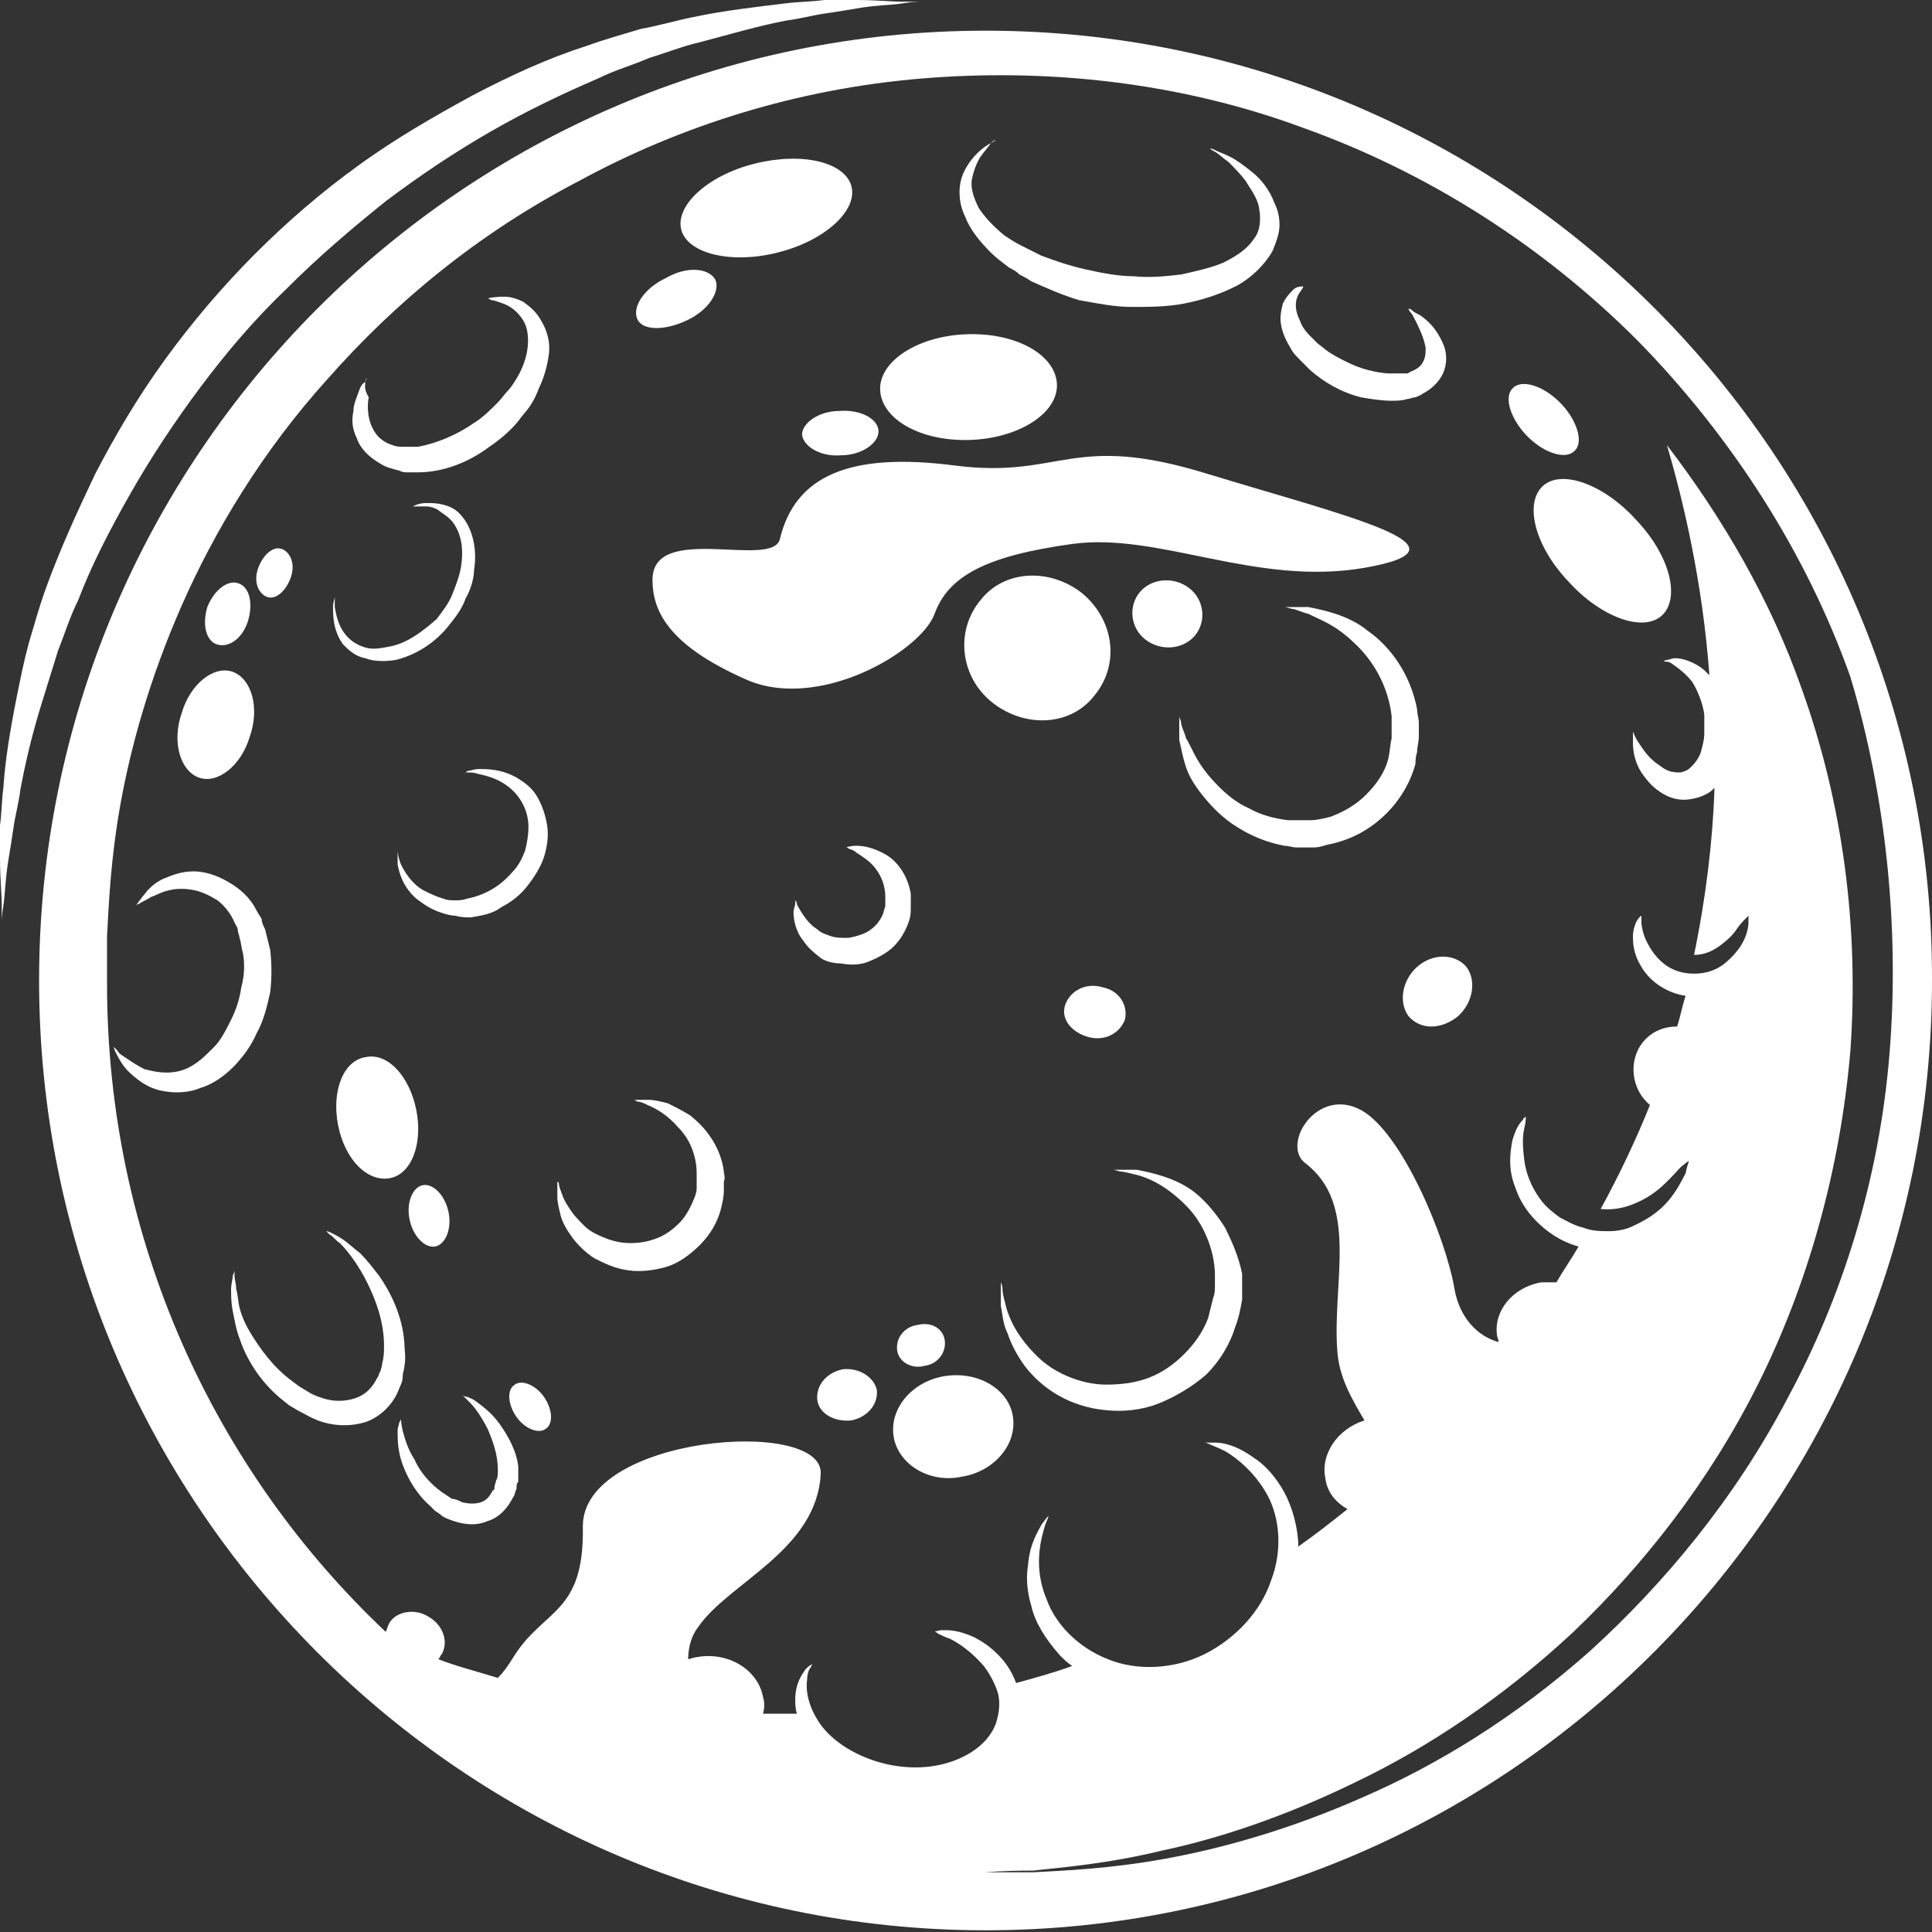 <svg width="164" height="164" viewBox="0 0 52 52" fill="none" xmlns="http://www.w3.org/2000/svg">
<rect x="0" y="0" width="52" height="52" fill="#333333" stroke="none"/>
<path d="M26.526 0.826C12.485 0.826 1.052 12.3 1.052 26.39C1.052 40.48 12.485 51.954 26.526 51.954C40.566 51.954 52 40.48 52 26.39C52.045 12.3 40.612 0.826 26.526 0.826ZM50.856 28.363C50.582 31.76 49.576 34.927 48.112 37.634C46.695 40.342 44.774 42.637 42.807 44.427C40.795 46.217 38.691 47.502 36.679 48.374C34.712 49.246 32.883 49.751 31.374 50.026C29.864 50.302 28.63 50.347 27.806 50.393C26.983 50.393 26.526 50.393 26.526 50.393C26.526 50.393 26.983 50.347 27.806 50.347C28.63 50.256 29.819 50.164 31.328 49.797C32.837 49.475 34.621 48.879 36.496 47.961C38.417 47.043 40.429 45.712 42.35 43.922C44.225 42.132 46.009 39.883 47.335 37.221C48.661 34.559 49.53 31.484 49.804 28.272C50.033 25.013 49.622 21.663 48.478 18.496C47.655 16.155 46.374 13.952 44.865 11.979C45.323 13.539 45.826 15.696 46.009 18.175C45.963 18.129 45.917 18.083 45.871 18.037C45.597 17.808 45.277 17.716 45.094 17.716C45.002 17.716 44.911 17.762 44.865 17.762C44.819 17.762 44.774 17.808 44.774 17.808C44.774 17.808 44.819 17.808 44.865 17.808C44.911 17.808 45.002 17.853 45.048 17.899C45.185 17.991 45.368 18.129 45.551 18.358C45.688 18.588 45.826 18.909 45.871 19.23C45.871 19.276 45.871 19.322 45.871 19.368V19.506C45.871 19.597 45.871 19.689 45.871 19.735C45.871 19.919 45.826 20.056 45.78 20.24C45.734 20.378 45.643 20.515 45.551 20.607C45.46 20.699 45.414 20.745 45.231 20.791C45.185 20.791 45.002 20.791 44.911 20.745C44.774 20.699 44.682 20.607 44.545 20.515C44.316 20.332 44.179 20.102 44.088 19.965C43.996 19.827 43.951 19.689 43.951 19.689C43.951 19.689 43.951 19.735 43.951 19.781C43.951 19.827 43.951 19.919 43.951 20.011C43.951 20.194 43.996 20.515 44.179 20.791C44.271 20.928 44.408 21.112 44.591 21.25C44.774 21.387 45.002 21.525 45.323 21.525C45.551 21.525 45.917 21.433 46.1 21.25L46.146 21.204C46.1 22.627 45.917 24.141 45.597 25.701C45.917 25.701 46.146 25.564 46.329 25.426C46.512 25.288 46.649 25.151 46.74 25.013C46.832 24.875 46.923 24.784 46.969 24.738C47.015 24.692 47.06 24.646 47.06 24.646C47.06 24.646 47.06 24.738 47.06 24.829C47.06 24.967 47.015 25.151 46.923 25.334C46.832 25.518 46.649 25.747 46.42 25.931C46.191 26.115 45.917 26.206 45.597 26.206C45.277 26.206 45.002 26.115 44.774 25.931C44.545 25.747 44.408 25.518 44.316 25.334C44.225 25.151 44.179 24.921 44.179 24.829C44.179 24.692 44.179 24.646 44.179 24.646C44.179 24.646 43.996 24.738 43.951 25.151C43.951 25.38 43.951 25.656 44.179 26.023C44.362 26.344 44.774 26.711 45.368 26.803C45.277 27.078 45.231 27.354 45.14 27.629C44.774 27.629 44.454 27.767 44.225 28.042C43.813 28.547 43.905 29.327 44.408 29.74C44.042 30.658 43.585 31.622 43.082 32.54C43.539 32.586 43.905 32.448 44.179 32.31C44.545 32.127 44.774 31.898 44.957 31.714C45.14 31.53 45.231 31.393 45.323 31.347C45.414 31.255 45.46 31.255 45.46 31.255C45.46 31.255 45.414 31.347 45.368 31.576C45.277 31.76 45.14 32.035 44.911 32.31C44.682 32.586 44.362 32.815 43.951 32.999C43.768 33.091 43.539 33.137 43.31 33.137C43.082 33.137 42.853 33.137 42.624 33.045C42.396 32.999 42.167 32.861 41.984 32.77C41.801 32.632 41.618 32.494 41.481 32.31C41.206 31.943 41.069 31.576 41.024 31.209C40.978 30.842 40.978 30.567 41.024 30.383C41.069 30.199 41.069 30.062 41.069 30.062C41.069 30.062 41.024 30.062 40.978 30.153C40.886 30.245 40.795 30.383 40.703 30.704C40.658 30.98 40.566 31.439 40.795 31.989C40.886 32.265 41.069 32.586 41.344 32.861C41.618 33.137 41.984 33.412 42.487 33.55C42.304 33.871 42.075 34.192 41.892 34.514C41.755 34.514 41.618 34.514 41.481 34.514C40.703 34.651 40.2 35.294 40.292 35.936C40.292 35.982 40.337 36.074 40.337 36.12C39.789 35.982 39.286 35.477 39.148 34.697C38.92 33.32 37.731 30.475 36.633 29.878C35.444 29.235 34.483 30.796 35.124 31.301C36.587 32.402 35.856 34.514 35.993 36.349C36.038 37.084 36.404 37.68 36.724 38.231C35.993 38.461 35.535 39.149 35.673 39.791C35.718 40.159 35.947 40.434 36.267 40.618C35.81 40.985 35.398 41.306 34.941 41.627C34.941 41.581 34.941 41.535 34.941 41.49C34.895 40.893 34.712 40.388 34.483 40.021C34.255 39.654 33.98 39.379 33.752 39.241C33.249 38.874 32.883 38.828 32.7 38.828C32.471 38.828 32.425 38.828 32.425 38.828C32.425 38.828 32.471 38.828 32.563 38.874C32.654 38.919 32.791 38.965 32.974 39.057C33.294 39.241 33.797 39.654 34.118 40.251C34.438 40.847 34.529 41.719 34.209 42.545C33.935 43.371 33.249 44.106 32.425 44.519C31.602 44.932 30.596 44.978 29.819 44.657C28.995 44.335 28.401 43.693 28.172 43.05C27.898 42.408 27.944 41.811 28.035 41.398C28.081 41.214 28.127 41.031 28.172 40.939C28.218 40.847 28.218 40.801 28.218 40.801C28.218 40.801 28.172 40.847 28.035 41.031C27.944 41.214 27.715 41.535 27.669 42.132C27.623 42.408 27.623 42.775 27.761 43.234C27.852 43.647 28.127 44.106 28.538 44.565C28.63 44.656 28.721 44.748 28.858 44.84C28.355 45.024 27.852 45.161 27.349 45.299C27.212 44.932 27.029 44.702 26.846 44.519C26.617 44.289 26.389 44.152 26.206 44.06C25.794 43.876 25.565 43.876 25.382 43.876C25.245 43.876 25.154 43.922 25.154 43.922C25.154 43.922 25.2 43.922 25.245 43.968C25.337 44.014 25.428 44.06 25.565 44.106C25.84 44.243 26.16 44.473 26.48 44.84C26.617 45.024 26.754 45.253 26.846 45.529C26.937 45.804 26.892 46.125 26.8 46.401C26.572 46.997 25.931 47.364 25.291 47.502C24.01 47.777 22.593 47.181 22.044 46.355C21.769 45.941 21.678 45.529 21.724 45.207C21.724 45.069 21.769 44.932 21.815 44.886C21.861 44.794 21.861 44.794 21.861 44.794C21.861 44.794 21.815 44.794 21.678 44.932C21.587 45.069 21.404 45.299 21.404 45.758C21.404 45.85 21.404 45.987 21.449 46.125C21.129 46.125 20.809 46.125 20.535 46.125C20.58 45.987 20.58 45.804 20.535 45.666C20.397 44.932 19.574 44.427 18.705 44.611C18.66 44.611 18.568 44.657 18.522 44.657C18.522 44.335 18.614 44.014 18.797 43.784C19.62 42.591 21.998 41.719 22.09 39.654C22.135 38.139 15.687 38.644 15.687 41.077C15.732 43.463 14.635 43.28 13.812 44.611C13.674 44.84 13.537 45.024 13.4 45.161C12.806 44.978 12.257 44.84 11.799 44.657C11.845 44.611 11.845 44.565 11.891 44.519C12.074 44.197 11.937 43.739 11.525 43.509C11.159 43.28 10.656 43.371 10.473 43.693C10.427 43.784 10.427 43.83 10.382 43.922C5.762 39.562 2.881 33.366 2.881 26.482C2.881 26.482 2.881 26.023 2.881 25.197C2.927 24.371 2.973 23.131 3.247 21.617C3.521 20.102 4.024 18.267 4.893 16.293C5.762 14.319 7.043 12.162 8.827 10.189C10.61 8.169 12.851 6.288 15.595 4.865C18.294 3.396 21.449 2.387 24.834 2.111C28.172 1.836 31.739 2.203 35.078 3.442C38.417 4.635 41.527 6.609 44.088 9.179C46.603 11.749 48.615 14.87 49.804 18.221C50.765 21.433 51.131 25.013 50.856 28.363Z" fill="white"/>
<path d="M32.974 33.045C32.746 32.678 32.471 32.356 32.197 32.127C31.922 31.898 31.602 31.76 31.328 31.668C31.054 31.576 30.825 31.53 30.596 31.484C30.368 31.484 30.23 31.484 30.139 31.484C30.047 31.484 29.956 31.484 29.956 31.484C29.956 31.484 30.002 31.484 30.139 31.53C30.23 31.53 30.413 31.576 30.596 31.622C30.779 31.668 31.008 31.76 31.236 31.898C31.465 32.035 31.694 32.219 31.922 32.448C32.151 32.678 32.334 32.953 32.471 33.274C32.609 33.596 32.7 33.963 32.7 34.33C32.7 34.422 32.7 34.514 32.7 34.605C32.7 34.697 32.7 34.835 32.654 34.927C32.609 35.11 32.563 35.294 32.517 35.477C32.38 35.844 32.151 36.166 31.877 36.441C31.602 36.717 31.282 36.946 30.916 37.084C30.55 37.221 30.185 37.267 29.773 37.267C29.407 37.267 29.041 37.175 28.721 37.038C28.401 36.9 28.127 36.717 27.898 36.487C27.669 36.258 27.486 36.028 27.349 35.799C27.212 35.569 27.12 35.34 27.075 35.156C27.029 34.972 26.983 34.835 26.983 34.697C26.983 34.605 26.938 34.514 26.938 34.514C26.938 34.514 26.938 34.559 26.938 34.697C26.938 34.789 26.938 34.972 26.938 35.156C26.983 35.34 26.983 35.615 27.12 35.89C27.212 36.166 27.349 36.441 27.578 36.762C28.035 37.359 28.767 37.864 29.773 37.956C30.23 38.002 30.733 37.956 31.191 37.772C31.648 37.589 32.105 37.313 32.471 36.992C32.837 36.625 33.112 36.166 33.249 35.707C33.34 35.477 33.386 35.248 33.432 34.972C33.432 34.835 33.432 34.743 33.432 34.651C33.432 34.514 33.432 34.422 33.432 34.284C33.34 33.825 33.157 33.412 32.974 33.045Z" fill="white"/>
<path d="M19.483 31.53C19.391 30.842 18.98 30.337 18.568 30.016C18.34 29.878 18.157 29.786 17.974 29.695C17.791 29.649 17.608 29.603 17.471 29.603C17.333 29.603 17.196 29.603 17.15 29.603C17.059 29.603 17.059 29.603 17.059 29.603C17.059 29.603 17.105 29.603 17.15 29.649C17.242 29.649 17.333 29.695 17.425 29.74C17.653 29.832 17.974 30.016 18.248 30.337C18.385 30.475 18.522 30.658 18.614 30.888C18.705 31.117 18.751 31.347 18.751 31.576C18.751 31.622 18.751 31.714 18.751 31.76C18.751 31.806 18.751 31.898 18.751 31.989C18.751 32.081 18.705 32.219 18.66 32.311C18.568 32.54 18.431 32.77 18.294 32.907C18.111 33.091 17.928 33.228 17.699 33.32C17.471 33.412 17.242 33.458 16.967 33.458C16.739 33.458 16.51 33.412 16.281 33.32C16.053 33.228 15.87 33.137 15.733 32.999C15.595 32.861 15.458 32.724 15.367 32.586C15.275 32.448 15.184 32.311 15.138 32.173C15.092 32.035 15.047 31.943 15.047 31.898C15.047 31.806 15.001 31.806 15.001 31.806C15.001 31.806 15.001 31.852 15.001 31.898C15.001 31.989 15.001 32.081 15.001 32.219C15.001 32.356 15.047 32.54 15.092 32.724C15.138 32.907 15.275 33.137 15.412 33.32C15.55 33.504 15.778 33.733 16.007 33.871C16.281 34.009 16.556 34.146 16.922 34.192C17.242 34.238 17.608 34.192 17.928 34.1C18.248 34.009 18.568 33.779 18.843 33.504C19.117 33.228 19.3 32.907 19.391 32.586C19.437 32.402 19.483 32.219 19.483 32.035C19.483 31.943 19.483 31.898 19.483 31.806C19.529 31.668 19.483 31.622 19.483 31.53Z" fill="white"/>
<path d="M22.639 25.931C22.867 25.977 23.142 25.977 23.37 25.885C23.599 25.793 23.873 25.656 24.056 25.472C24.239 25.288 24.376 25.059 24.468 24.784C24.514 24.646 24.514 24.554 24.514 24.371C24.514 24.279 24.514 24.279 24.514 24.233C24.514 24.141 24.514 24.095 24.514 24.049C24.422 23.544 24.148 23.177 23.828 22.994C23.507 22.81 23.233 22.764 23.05 22.764C22.867 22.764 22.776 22.81 22.776 22.81C22.776 22.81 22.821 22.81 22.867 22.856C22.913 22.856 23.004 22.902 23.05 22.948C23.187 23.04 23.416 23.177 23.553 23.361C23.736 23.59 23.828 23.866 23.828 24.141C23.828 24.187 23.828 24.233 23.828 24.233C23.828 24.279 23.828 24.325 23.828 24.371C23.828 24.416 23.782 24.508 23.782 24.554C23.736 24.692 23.645 24.83 23.553 24.921C23.462 25.013 23.325 25.105 23.187 25.151C23.05 25.197 22.913 25.243 22.776 25.243C22.639 25.243 22.501 25.243 22.364 25.197C22.227 25.151 22.09 25.105 21.998 25.013C21.77 24.875 21.632 24.646 21.541 24.508C21.495 24.416 21.449 24.371 21.449 24.325C21.449 24.279 21.404 24.233 21.404 24.233C21.404 24.233 21.404 24.279 21.404 24.325C21.404 24.371 21.358 24.462 21.358 24.554C21.358 24.738 21.404 25.059 21.632 25.334C21.724 25.472 21.861 25.61 22.044 25.747C22.135 25.839 22.364 25.931 22.639 25.931Z" fill="white"/>
<path d="M9.833 17.716C10.062 17.808 10.382 17.808 10.656 17.762C11.205 17.624 11.708 17.303 12.074 16.844C12.257 16.614 12.44 16.385 12.531 16.109C12.668 15.88 12.76 15.559 12.76 15.329C12.851 14.778 12.714 14.228 12.44 13.906C12.303 13.723 12.12 13.631 11.937 13.585C11.754 13.539 11.617 13.539 11.479 13.539C11.251 13.539 11.114 13.631 11.114 13.631C11.114 13.631 11.159 13.631 11.205 13.631C11.251 13.631 11.342 13.631 11.479 13.631C11.571 13.631 11.754 13.677 11.845 13.769C11.982 13.861 12.12 13.952 12.211 14.09C12.44 14.411 12.486 14.87 12.394 15.329C12.348 15.559 12.257 15.788 12.165 16.018C12.074 16.247 11.891 16.477 11.754 16.66C11.388 16.981 10.976 17.303 10.519 17.395C10.29 17.44 10.062 17.486 9.879 17.44C9.696 17.395 9.513 17.303 9.376 17.165C9.101 16.89 9.055 16.568 9.01 16.339C9.01 16.201 9.01 16.109 9.01 16.064C9.01 16.018 9.01 15.972 9.01 15.972C9.01 15.972 9.01 16.018 9.01 16.064C9.01 16.109 8.964 16.201 8.964 16.339C8.964 16.568 8.964 16.981 9.238 17.349C9.376 17.486 9.559 17.67 9.833 17.716Z" fill="white"/>
<path d="M9.833 10.281C9.833 10.189 9.879 10.189 9.879 10.189C9.879 10.189 9.833 10.235 9.833 10.281C9.741 10.326 9.696 10.418 9.65 10.556C9.604 10.694 9.513 10.877 9.513 11.061C9.467 11.29 9.467 11.52 9.604 11.795C9.696 12.071 9.924 12.3 10.245 12.484C10.382 12.575 10.565 12.621 10.748 12.667C10.839 12.713 10.885 12.713 10.976 12.713H11.022C11.068 12.713 11.068 12.713 11.113 12.713H11.251C11.937 12.713 12.623 12.438 13.171 12.025C13.446 11.841 13.72 11.612 13.949 11.336C14.04 11.198 14.178 11.061 14.269 10.923C14.361 10.786 14.452 10.602 14.498 10.464C14.635 10.189 14.726 9.868 14.772 9.546C14.818 9.225 14.726 8.904 14.589 8.674C14.452 8.399 14.269 8.261 14.086 8.124C13.903 8.032 13.72 7.986 13.583 7.986C13.263 7.986 13.126 8.032 13.126 8.032C13.126 8.032 13.171 8.032 13.217 8.078C13.309 8.078 13.4 8.124 13.537 8.169C13.675 8.215 13.812 8.307 13.903 8.399C14.04 8.537 14.132 8.674 14.178 8.858C14.223 9.041 14.223 9.271 14.178 9.5C14.132 9.73 14.04 9.959 13.903 10.189C13.812 10.326 13.766 10.418 13.675 10.51C13.583 10.602 13.492 10.74 13.4 10.831C13.217 11.015 12.989 11.244 12.76 11.382C12.303 11.703 11.754 11.933 11.251 12.025H11.159H11.113H11.068C10.976 12.025 10.931 12.025 10.885 12.025C10.793 12.025 10.656 12.025 10.565 11.979C10.382 11.933 10.199 11.795 10.107 11.658C9.879 11.336 9.879 10.923 9.924 10.694C9.787 10.464 9.833 10.372 9.833 10.281Z" fill="white"/>
<path d="M6.906 27.813C7.089 27.491 7.18 27.124 7.272 26.711C7.317 26.344 7.317 25.931 7.272 25.564C7.226 25.38 7.18 25.197 7.135 25.013C7.089 24.921 7.043 24.829 7.043 24.738C6.997 24.646 6.952 24.6 6.906 24.508C6.723 24.141 6.448 23.912 6.128 23.728C5.808 23.544 5.488 23.453 5.214 23.453C4.894 23.453 4.665 23.544 4.436 23.636C4.208 23.728 4.07 23.866 3.979 23.957C3.75 24.233 3.659 24.371 3.659 24.371C3.659 24.371 3.704 24.325 3.75 24.325C3.796 24.279 3.933 24.233 4.07 24.141C4.208 24.095 4.345 24.003 4.573 23.957C4.756 23.912 4.985 23.912 5.214 23.957C5.442 24.003 5.625 24.095 5.854 24.233C6.037 24.371 6.22 24.6 6.311 24.829C6.357 24.921 6.403 24.967 6.403 25.059C6.403 25.105 6.448 25.197 6.448 25.243C6.494 25.38 6.494 25.518 6.54 25.656C6.586 25.931 6.586 26.252 6.494 26.573C6.448 26.895 6.357 27.17 6.22 27.446C6.083 27.721 5.945 27.996 5.762 28.18C5.534 28.409 5.397 28.547 5.168 28.685C4.939 28.822 4.711 28.868 4.482 28.868C4.253 28.868 4.07 28.822 3.887 28.776C3.704 28.685 3.567 28.593 3.43 28.501C3.293 28.409 3.201 28.363 3.156 28.272C3.11 28.226 3.064 28.18 3.064 28.18C3.064 28.18 3.064 28.226 3.11 28.318C3.156 28.409 3.201 28.501 3.293 28.639C3.384 28.776 3.521 28.914 3.704 29.052C3.887 29.19 4.116 29.327 4.436 29.373C4.711 29.419 5.076 29.419 5.397 29.281C5.717 29.19 6.037 28.96 6.266 28.731C6.54 28.455 6.769 28.134 6.906 27.813Z" fill="white"/>
<path d="M30.459 8.261C30.916 8.261 31.419 8.261 31.877 8.169C32.334 8.078 32.791 7.94 33.249 7.71C33.615 7.527 34.026 7.16 34.255 6.747C34.346 6.517 34.438 6.288 34.438 6.058C34.438 5.829 34.392 5.645 34.301 5.462C34.164 5.094 33.935 4.819 33.706 4.635C33.477 4.452 33.295 4.314 33.112 4.222C32.929 4.131 32.791 4.085 32.7 4.039C32.609 3.993 32.563 3.993 32.563 3.993C32.563 3.993 32.609 4.039 32.7 4.085C32.791 4.131 32.929 4.268 33.066 4.36C33.203 4.498 33.386 4.681 33.523 4.865C33.66 5.094 33.843 5.324 33.889 5.599C33.935 5.875 33.935 6.196 33.752 6.425C33.569 6.701 33.295 6.884 32.929 7.068C32.609 7.206 32.197 7.297 31.785 7.389C31.374 7.435 30.962 7.481 30.505 7.435C30.093 7.435 29.636 7.343 29.224 7.252C28.813 7.16 28.401 7.022 28.035 6.884C27.944 6.838 27.852 6.793 27.761 6.747C27.669 6.701 27.578 6.655 27.486 6.609C27.303 6.517 27.166 6.425 27.029 6.334C26.755 6.104 26.526 5.875 26.343 5.599C26.206 5.324 26.114 5.049 26.16 4.819C26.206 4.59 26.297 4.36 26.389 4.222C26.48 4.085 26.617 3.947 26.663 3.855C26.755 3.763 26.8 3.763 26.8 3.763C26.8 3.763 26.755 3.809 26.663 3.855C26.572 3.901 26.434 3.993 26.297 4.131C26.16 4.268 25.977 4.498 25.886 4.773C25.794 5.049 25.794 5.462 25.977 5.829C26.114 6.196 26.389 6.517 26.663 6.793C26.8 6.93 26.983 7.068 27.166 7.206C27.258 7.252 27.349 7.297 27.441 7.389C27.532 7.435 27.623 7.481 27.761 7.573C28.172 7.756 28.584 7.94 29.041 8.078C29.544 8.169 30.002 8.261 30.459 8.261Z" fill="white"/>
<path d="M38.142 20.24C38.142 20.102 38.188 19.965 38.188 19.827C38.188 19.689 38.188 19.597 38.188 19.46C38.188 19.322 38.142 19.23 38.142 19.093C37.959 18.129 37.411 17.394 36.816 16.981C36.542 16.752 36.222 16.614 35.947 16.522C35.673 16.431 35.444 16.385 35.215 16.339C34.987 16.339 34.85 16.339 34.758 16.339C34.667 16.339 34.575 16.339 34.575 16.339C34.575 16.339 34.621 16.339 34.758 16.385C34.85 16.385 35.032 16.477 35.215 16.522C35.398 16.614 35.627 16.706 35.856 16.844C36.084 16.981 36.313 17.165 36.542 17.394C36.999 17.853 37.365 18.496 37.456 19.276C37.456 19.368 37.456 19.46 37.456 19.552C37.456 19.643 37.456 19.735 37.456 19.873C37.411 20.056 37.411 20.24 37.365 20.424C37.273 20.791 37.045 21.112 36.77 21.387C36.496 21.663 36.176 21.846 35.81 21.984C35.627 22.03 35.444 22.076 35.261 22.076H34.987C34.895 22.076 34.758 22.076 34.667 22.076C34.301 22.03 33.935 21.938 33.615 21.755C33.295 21.617 33.02 21.387 32.791 21.158C32.563 20.928 32.38 20.699 32.243 20.469C32.105 20.24 32.014 20.011 31.923 19.873C31.877 19.689 31.785 19.552 31.785 19.414C31.74 19.322 31.74 19.276 31.74 19.276C31.74 19.276 31.74 19.322 31.74 19.46C31.74 19.552 31.74 19.735 31.74 19.919C31.785 20.102 31.831 20.378 31.923 20.653C32.014 20.928 32.197 21.204 32.426 21.479C32.654 21.755 32.929 22.03 33.295 22.259C33.66 22.489 34.072 22.672 34.575 22.764C34.667 22.764 34.804 22.81 34.895 22.81C35.032 22.81 35.124 22.81 35.261 22.81C35.398 22.81 35.49 22.81 35.627 22.764C35.764 22.718 35.856 22.718 35.993 22.672C36.496 22.535 36.953 22.259 37.319 21.892C37.685 21.525 37.959 21.066 38.097 20.561C38.097 20.515 38.097 20.378 38.142 20.24Z" fill="white"/>
<path d="M12.668 24.692C12.943 24.646 13.263 24.6 13.492 24.416C13.766 24.279 13.995 24.095 14.178 23.866C14.361 23.636 14.543 23.361 14.635 23.085C14.726 22.81 14.772 22.489 14.726 22.213C14.681 21.938 14.589 21.663 14.452 21.433C14.315 21.204 14.132 21.066 13.903 20.928C13.492 20.699 13.126 20.699 12.897 20.699C12.76 20.699 12.668 20.745 12.623 20.745C12.577 20.745 12.531 20.791 12.531 20.791C12.531 20.791 12.577 20.791 12.623 20.791C12.668 20.791 12.76 20.791 12.897 20.837C13.126 20.883 13.446 20.974 13.72 21.204C13.995 21.433 14.223 21.8 14.223 22.259C14.223 22.489 14.178 22.718 14.132 22.902C14.04 23.131 13.949 23.315 13.766 23.499C13.446 23.866 13.034 24.095 12.577 24.187C12.44 24.233 12.348 24.233 12.257 24.233C12.165 24.233 12.028 24.233 11.937 24.187C11.754 24.141 11.571 24.049 11.388 23.958C11.068 23.774 10.885 23.453 10.793 23.269C10.702 23.04 10.702 22.902 10.702 22.902C10.702 22.902 10.702 22.948 10.702 22.994C10.702 23.04 10.702 23.177 10.702 23.269C10.748 23.499 10.839 23.866 11.205 24.187C11.388 24.325 11.571 24.462 11.845 24.554C11.982 24.6 12.12 24.646 12.257 24.646C12.394 24.692 12.577 24.692 12.668 24.692Z" fill="white"/>
<path d="M35.078 7.711C35.124 7.665 35.124 7.665 35.124 7.665C35.124 7.665 35.124 7.665 35.078 7.711C34.987 7.711 34.895 7.711 34.804 7.802C34.712 7.894 34.621 7.986 34.529 8.169C34.484 8.353 34.438 8.537 34.484 8.766C34.529 8.996 34.621 9.179 34.758 9.409C34.804 9.5 34.895 9.592 34.987 9.684C35.078 9.776 35.124 9.822 35.261 9.959C35.627 10.281 36.084 10.556 36.633 10.694C36.908 10.74 37.182 10.786 37.456 10.786C37.594 10.786 37.731 10.786 37.868 10.74C37.959 10.74 38.005 10.694 38.097 10.694C38.188 10.648 38.234 10.648 38.28 10.602C38.554 10.464 38.783 10.235 38.874 9.959C38.966 9.684 38.92 9.409 38.828 9.225C38.645 8.812 38.417 8.628 38.234 8.491C38.142 8.445 38.051 8.399 38.005 8.353C37.959 8.307 37.914 8.307 37.914 8.307C37.914 8.307 37.914 8.353 37.959 8.399C38.005 8.445 38.051 8.537 38.097 8.628C38.188 8.812 38.325 9.087 38.371 9.363C38.371 9.5 38.371 9.638 38.28 9.776C38.234 9.868 38.097 9.959 37.959 10.005C37.914 10.051 37.868 10.051 37.822 10.051C37.776 10.051 37.731 10.051 37.685 10.051C37.594 10.051 37.502 10.051 37.411 10.051C37.228 10.051 36.999 10.005 36.816 9.959C36.633 9.914 36.404 9.822 36.222 9.73C36.039 9.638 35.856 9.546 35.673 9.409C35.627 9.363 35.49 9.271 35.444 9.225C35.398 9.179 35.307 9.087 35.261 9.041C35.124 8.904 35.032 8.766 34.987 8.628C34.849 8.353 34.849 8.124 34.941 7.94C34.987 7.848 35.078 7.756 35.078 7.711Z" fill="white"/>
<path d="M13.446 38.323C13.217 38.002 12.943 37.818 12.76 37.68C12.668 37.635 12.577 37.589 12.531 37.589C12.485 37.589 12.44 37.543 12.44 37.543C12.44 37.543 12.531 37.635 12.668 37.772C12.806 37.91 12.988 38.185 13.126 38.461C13.263 38.782 13.4 39.149 13.4 39.562C13.4 39.654 13.4 39.792 13.354 39.837C13.354 39.883 13.309 39.975 13.309 40.021C13.309 40.067 13.309 40.113 13.263 40.113C13.171 40.296 13.08 40.388 12.943 40.434C12.806 40.48 12.623 40.48 12.44 40.434C12.348 40.388 12.257 40.342 12.165 40.342L12.028 40.251L11.891 40.159C11.571 39.929 11.296 39.608 11.159 39.287C10.976 39.011 10.885 38.69 10.839 38.507C10.793 38.323 10.793 38.185 10.793 38.185C10.793 38.185 10.793 38.231 10.748 38.277C10.748 38.323 10.702 38.415 10.702 38.507C10.702 38.736 10.702 39.057 10.839 39.424C10.976 39.792 11.205 40.205 11.571 40.526L11.708 40.664L11.845 40.755C11.937 40.847 12.074 40.893 12.211 40.939C12.485 41.031 12.806 41.077 13.126 40.939C13.446 40.847 13.675 40.572 13.812 40.296C13.857 40.251 13.857 40.159 13.903 40.067C13.903 39.975 13.903 39.929 13.949 39.883C13.949 39.7 13.949 39.608 13.949 39.47C13.903 39.057 13.675 38.644 13.446 38.323Z" fill="white"/>
<path d="M10.885 36.762C10.931 36.533 10.885 36.349 10.885 36.166C10.839 35.431 10.519 34.789 10.199 34.33C10.016 34.1 9.879 33.917 9.696 33.733C9.513 33.596 9.376 33.458 9.238 33.366C9.101 33.274 9.01 33.228 8.918 33.183C8.827 33.137 8.781 33.137 8.781 33.137C8.781 33.137 8.827 33.183 8.872 33.228C8.964 33.274 9.01 33.366 9.147 33.458C9.376 33.687 9.65 34.055 9.879 34.514C10.107 34.972 10.336 35.569 10.336 36.212C10.336 36.349 10.336 36.533 10.29 36.671C10.29 36.762 10.245 36.854 10.245 36.9C10.199 36.946 10.199 37.038 10.153 37.084C10.016 37.359 9.833 37.543 9.558 37.634C9.284 37.726 8.964 37.726 8.69 37.634C8.552 37.589 8.415 37.543 8.278 37.451L8.049 37.313L7.866 37.175C7.363 36.808 6.997 36.303 6.723 35.844C6.586 35.615 6.494 35.386 6.449 35.202C6.403 35.018 6.403 34.835 6.357 34.697C6.357 34.559 6.311 34.422 6.311 34.33C6.311 34.238 6.311 34.192 6.311 34.192C6.311 34.192 6.311 34.238 6.266 34.33C6.266 34.422 6.22 34.559 6.22 34.697C6.22 34.881 6.22 35.064 6.266 35.294C6.311 35.523 6.357 35.799 6.449 36.028C6.631 36.579 6.997 37.175 7.546 37.634L7.775 37.818L8.003 37.956C8.186 38.047 8.324 38.139 8.552 38.231C8.918 38.369 9.376 38.415 9.833 38.277C10.245 38.139 10.61 37.772 10.748 37.359C10.793 37.267 10.839 37.175 10.839 37.038C10.839 36.946 10.885 36.854 10.885 36.762Z" fill="white"/>
<path d="M25.154 16.523C25.52 15.513 26.526 14.962 28.858 14.641C31.191 14.319 33.798 15.788 36.725 15.283C39.88 14.732 36.267 13.906 32.517 12.759C28.813 11.612 28.584 12.897 25.703 12.53C22.867 12.162 21.404 12.805 20.992 14.503C20.809 15.329 17.562 14.044 17.562 15.604C17.562 16.431 17.974 17.349 20.032 18.267C21.998 19.184 24.788 17.532 25.154 16.523Z" fill="white"/>
<path d="M10.473 31.714C11.068 31.622 11.388 30.796 11.205 29.878C11.022 28.96 10.428 28.318 9.833 28.455C9.238 28.547 8.918 29.373 9.101 30.291C9.284 31.209 9.879 31.806 10.473 31.714Z" fill="white"/>
<path d="M11.708 33.55C11.982 33.504 12.165 33.091 12.074 32.632C11.982 32.173 11.662 31.852 11.388 31.898C11.113 31.943 10.93 32.356 11.022 32.815C11.113 33.274 11.434 33.596 11.708 33.55Z" fill="white"/>
<path d="M13.857 37.267C13.629 37.405 13.674 37.818 13.903 38.139C14.132 38.461 14.498 38.598 14.681 38.461C14.909 38.323 14.864 37.91 14.635 37.589C14.406 37.267 14.04 37.13 13.857 37.267Z" fill="white"/>
<path d="M25.428 37.038C24.559 37.175 23.919 37.91 24.056 38.69C24.194 39.424 25.017 39.929 25.886 39.746C26.755 39.608 27.395 38.874 27.258 38.093C27.12 37.359 26.297 36.9 25.428 37.038Z" fill="white"/>
<path d="M22.684 36.854C22.227 36.946 21.953 37.313 21.998 37.68C22.044 38.047 22.456 38.277 22.913 38.231C23.37 38.139 23.645 37.772 23.599 37.405C23.508 37.038 23.096 36.808 22.684 36.854Z" fill="white"/>
<path d="M24.697 35.661C24.331 35.707 24.102 36.028 24.148 36.349C24.193 36.671 24.559 36.854 24.88 36.762C25.245 36.717 25.474 36.395 25.428 36.074C25.383 35.753 25.062 35.569 24.697 35.661Z" fill="white"/>
<path d="M29.133 15.972C28.264 15.283 27.029 15.329 26.389 16.155C25.703 16.981 25.84 18.221 26.709 18.909C27.578 19.597 28.812 19.552 29.453 18.725C30.139 17.899 30.002 16.706 29.133 15.972Z" fill="white"/>
<path d="M30.688 15.926C30.368 16.293 30.413 16.89 30.825 17.211C31.237 17.532 31.831 17.486 32.151 17.119C32.471 16.752 32.426 16.155 32.014 15.834C31.603 15.513 31.008 15.559 30.688 15.926Z" fill="white"/>
<path d="M38.142 26.023C37.731 26.39 37.639 26.987 37.914 27.354C38.234 27.721 38.783 27.721 39.24 27.354C39.651 26.987 39.743 26.39 39.469 26.023C39.148 25.656 38.554 25.656 38.142 26.023Z" fill="white"/>
<path d="M29.27 27.905C29.727 28.042 30.139 27.813 30.276 27.446C30.368 27.078 30.139 26.665 29.682 26.574C29.224 26.436 28.813 26.665 28.675 27.032C28.538 27.4 28.813 27.767 29.27 27.905Z" fill="white"/>
<path d="M5.351 20.928C5.854 21.112 6.494 20.607 6.723 19.827C6.997 19.047 6.769 18.267 6.265 18.083C5.762 17.899 5.122 18.404 4.893 19.184C4.619 19.965 4.848 20.745 5.351 20.928Z" fill="white"/>
<path d="M6.952 15.283C6.814 15.65 6.952 15.972 7.18 16.064C7.409 16.155 7.683 15.926 7.821 15.559C7.958 15.191 7.821 14.87 7.592 14.778C7.363 14.687 7.089 14.916 6.952 15.283Z" fill="white"/>
<path d="M6.677 16.706C6.814 16.247 6.723 15.788 6.403 15.696C6.128 15.604 5.763 15.88 5.58 16.339C5.442 16.798 5.534 17.257 5.854 17.349C6.174 17.44 6.54 17.165 6.677 16.706Z" fill="white"/>
<path d="M20.946 6.793C22.227 6.471 23.096 5.645 22.913 5.003C22.73 4.36 21.587 4.085 20.306 4.406C19.026 4.727 18.157 5.553 18.34 6.196C18.522 6.838 19.712 7.114 20.946 6.793Z" fill="white"/>
<path d="M17.928 7.481C17.334 7.756 17.013 8.261 17.151 8.583C17.288 8.904 17.882 8.904 18.477 8.628C19.071 8.353 19.392 7.848 19.254 7.527C19.071 7.206 18.477 7.16 17.928 7.481Z" fill="white"/>
<path d="M41.527 13.08C41.024 13.539 41.298 14.687 42.213 15.65C43.082 16.614 44.225 17.027 44.728 16.568C45.231 16.109 44.957 14.962 44.042 13.998C43.173 13.034 42.03 12.621 41.527 13.08Z" fill="white"/>
<path d="M26.114 11.841C27.441 11.795 28.492 11.107 28.447 10.326C28.401 9.546 27.349 8.95 26.023 8.996C24.696 9.041 23.645 9.73 23.69 10.51C23.736 11.29 24.788 11.887 26.114 11.841Z" fill="white"/>
<path d="M22.639 12.254C23.187 12.254 23.645 11.933 23.645 11.612C23.645 11.29 23.187 11.015 22.593 11.061C22.044 11.061 21.587 11.382 21.587 11.703C21.632 12.025 22.09 12.3 22.639 12.254Z" fill="white"/>
<path d="M42.396 12.117C42.624 11.887 42.441 11.29 41.984 10.831C41.527 10.372 40.932 10.189 40.703 10.464C40.475 10.694 40.658 11.29 41.115 11.749C41.572 12.208 42.167 12.392 42.396 12.117Z" fill="white"/>
<path d="M1.555 17.532C1.738 17.073 1.875 16.614 2.104 16.155C2.47 15.191 2.973 14.228 3.522 13.264C4.07 12.3 4.711 11.336 5.397 10.418C6.083 9.5 6.86 8.582 7.729 7.756C8.552 6.93 9.467 6.15 10.382 5.416C11.296 4.727 12.257 4.085 13.217 3.534C14.178 2.983 15.138 2.524 16.099 2.111C16.556 1.882 17.059 1.744 17.471 1.56C17.928 1.423 18.385 1.239 18.797 1.147C19.666 0.918 20.443 0.688 21.175 0.551C21.541 0.505 21.861 0.413 22.181 0.367C22.501 0.321 22.776 0.275 23.05 0.229C23.553 0.138 24.011 0.138 24.285 0.092C24.559 0.046 24.742 0.046 24.742 0.046C24.742 0.046 24.605 0.046 24.285 0.046C24.011 0.046 23.599 0 23.05 0C22.776 0 22.501 0 22.181 0C21.861 0.046 21.495 0.046 21.129 0.092C20.398 0.184 19.529 0.275 18.66 0.459C18.202 0.551 17.745 0.688 17.242 0.78C16.785 0.918 16.281 1.056 15.778 1.239C14.772 1.56 13.766 2.019 12.714 2.57C11.708 3.121 10.656 3.718 9.65 4.452C8.69 5.14 7.729 5.966 6.86 6.838C5.991 7.71 5.168 8.674 4.436 9.684C3.704 10.694 3.11 11.703 2.561 12.759C2.058 13.815 1.601 14.824 1.235 15.834C1.052 16.339 0.915 16.844 0.777 17.303C0.64 17.808 0.549 18.267 0.457 18.725C0.274 19.643 0.137 20.47 0.091 21.204C0.046 21.525 0.046 21.892 0 22.213C0 22.535 0 22.856 0 23.085C0 23.636 0.046 24.049 0.046 24.325C0.046 24.6 0.046 24.784 0.046 24.784C0.046 24.784 0.046 24.646 0.091 24.371C0.137 24.095 0.137 23.682 0.229 23.131C0.274 22.856 0.32 22.581 0.366 22.259C0.412 21.938 0.503 21.617 0.549 21.25C0.686 20.515 0.869 19.735 1.143 18.863C1.281 18.404 1.418 17.991 1.555 17.532Z" fill="white"/>
</svg>
